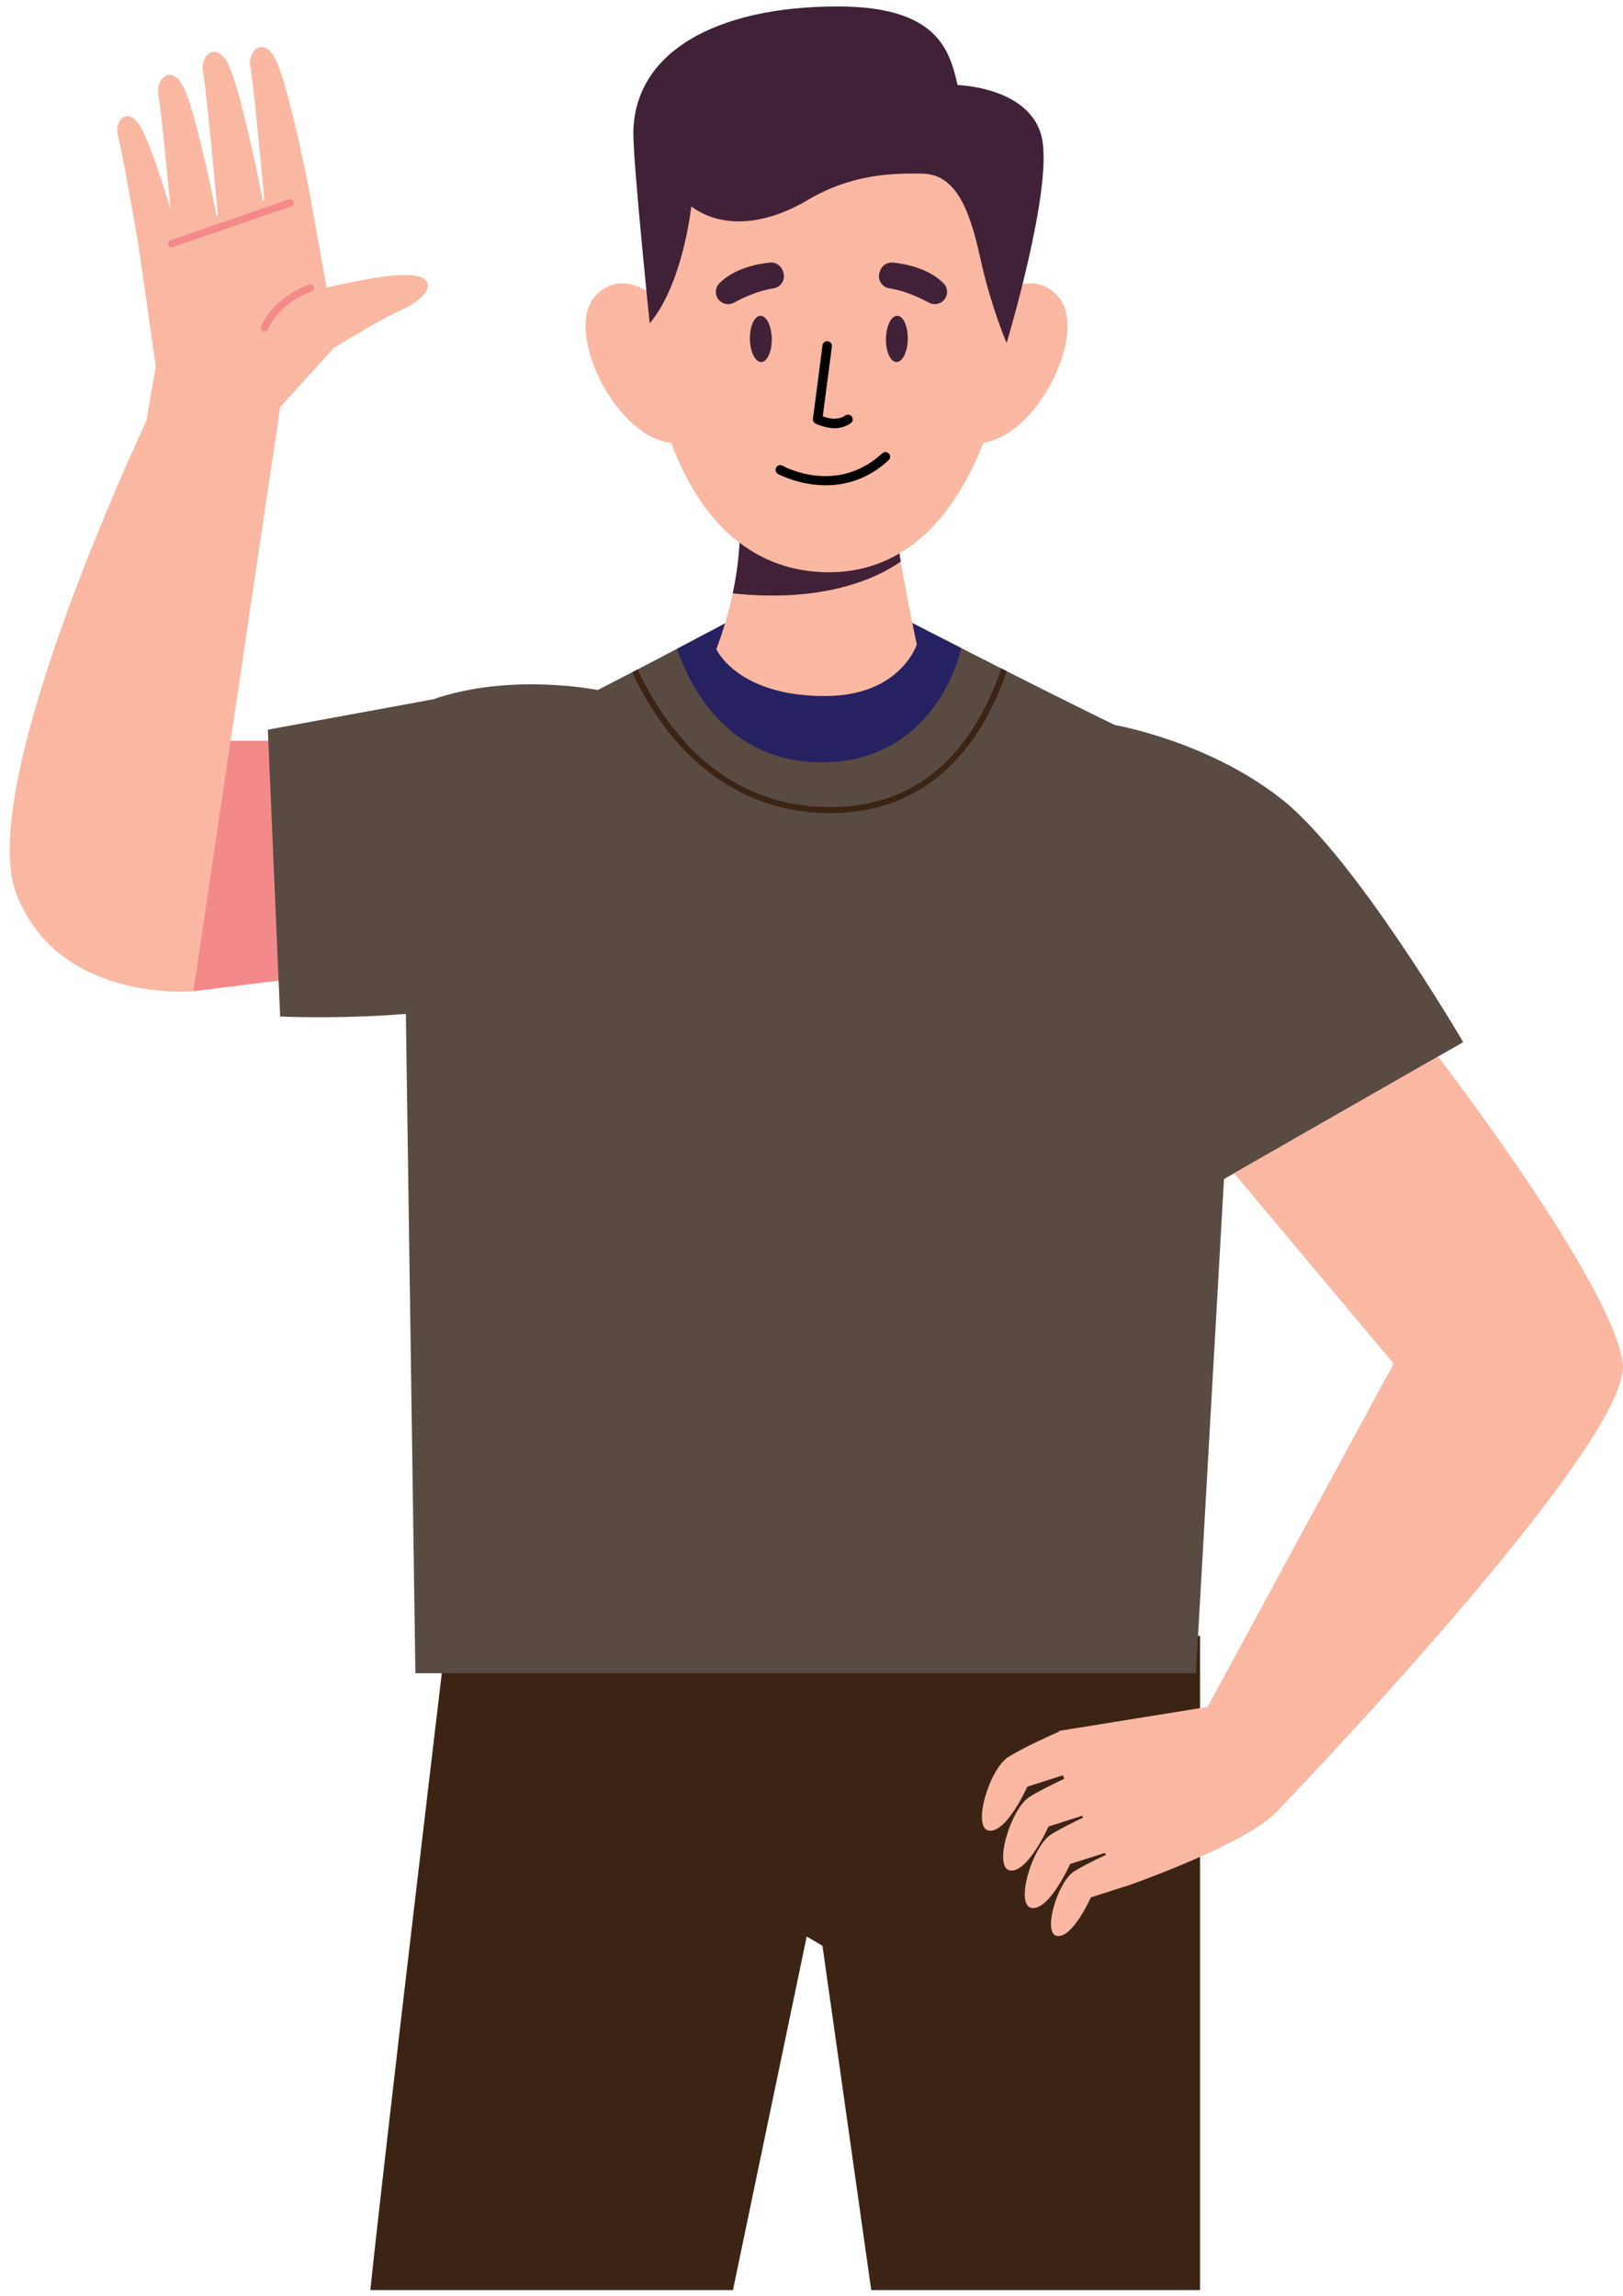 <?xml version="1.0" encoding="utf-8"?>
<!-- Generator: Adobe Illustrator 27.0.0, SVG Export Plug-In . SVG Version: 6.00 Build 0)  -->
<svg version="1.1" id="Layer_1" xmlns="http://www.w3.org/2000/svg" xmlns:xlink="http://www.w3.org/1999/xlink" x="0px" y="0px"
	 viewBox="0 0 595.28 841.89" style="enable-background:new 0 0 595.28 841.89;" xml:space="preserve">
<style type="text/css">
	.st0{fill:#F4898A;}
	.st1{fill:#FAB7A1;}
	.st2{fill:#3C2415;}
	.st3{fill:#594A42;}
	.st4{fill:#262262;}
	.st5{fill:#402137;}
</style>
<polygon class="st0" points="115.29,357.94 70.94,363.5 13.37,315.72 84.58,271.64 115.29,271.64 "/>
<path class="st1" d="M102.75,149.29L70.94,363.5c0,0-49.4,4.53-64.92-35.67S53.7,154.37,53.7,154.37L102.75,149.29z"/>
<path class="st1" d="M148.97,100.84c-6.98-0.11-19.13,2.3-29.17,4.64l-5.16-28.58l0.02,0c-0.23-1.57-0.82-4.82-1.64-8.98l0-0.01l0,0
	c-2.77-13.95-8.21-38.33-11.72-45.69c-4.55-9.56-10.69-3.38-9.43,2.64c0.97,4.64,3.83,34.92,5.09,48.52l-0.58,0.2
	c-2.39-12.7-8.61-41.52-12.48-49.64c-4.56-9.56-10.69-3.38-9.43,2.64c1.09,5.2,4.55,42.53,5.47,52.6l-0.44,0.15
	c-2.68-13.7-8.34-39.33-11.95-46.91c-4.56-9.56-10.69-3.38-9.43,2.64c0.83,3.97,3.05,26.72,4.46,41.73
	C59,65.04,54.51,51.57,51.7,46.73c-4.86-8.4-10.01-2.3-8.42,3.1c1.09,3.7,5.03,25.77,7.4,39.31l6.46,45.2l-4.28,24.92l46.6,12.11
	l3.28-22.08l19.73-21.74c8.33-5.05,19.78-11.8,25.18-14.11C156.67,109.57,162.38,101.06,148.97,100.84z"/>
<g>
	<path class="st0" d="M62.77,90.67c0.21,0.03,0.43,0.02,0.64-0.06l43.46-14.96c0.7-0.24,1.07-1,0.83-1.7c-0.24-0.7-1-1.08-1.7-0.83
		L62.54,88.08c-0.7,0.24-1.07,1-0.83,1.7C61.88,90.27,62.3,90.6,62.77,90.67z"/>
</g>
<g>
	<path class="st0" d="M96.84,121.54c0.58,0.09,1.18-0.21,1.43-0.78c4.57-10.26,15.96-13.85,16.08-13.88
		c0.71-0.22,1.11-0.97,0.89-1.67c-0.22-0.71-0.96-1.11-1.67-0.89c-0.51,0.16-12.67,3.96-17.75,15.36c-0.3,0.68,0,1.47,0.68,1.77
		C96.61,121.49,96.72,121.53,96.84,121.54z"/>
</g>
<path class="st2" d="M162.89,606.45c0,0-22.54,189.42-27.05,233.34h132.99l27.05-129.65l5.78,3.38l17.89,126.27h120.6V599.85
	L162.89,606.45z"/>
<path class="st3" d="M433.54,277.31c-8.08-3.23-27.9-12.92-47.69-22.82c-2.91-1.45-5.81-2.91-8.68-4.36c-2.69-1.35-5.35-2.7-7.94-4
	c-0.68-0.34-1.35-0.68-2.02-1.02c-5.3-2.69-10.3-5.23-14.7-7.48c-10.59-5.4-17.81-9.11-17.81-9.11c-0.03,0.01-0.06,0.01-0.08,0.02
	c-15.91,3.82-32.3,4.93-48.51,3.34c-2.94-0.29-5.87-0.67-8.79-1.14c-2.95-0.46-5.9-1.03-8.84-1.69l-2.34-0.53
	c0,0-0.07,0.04-0.22,0.12c-1.3,0.69-8.12,4.31-17.66,9.32c-4.33,2.28-9.22,4.83-14.4,7.53c-0.65,0.34-1.32,0.69-1.99,1.03
	c-6.32,3.29-13.02,6.75-19.63,10.14c-17.81,9.12-34.97,17.66-42.46,20.65c-18.53,7.42-21.62,45.71-21.62,45.71l4.2,290.57h286.27
	l16.51-290.57C455.16,323.02,452.07,284.73,433.54,277.31z"/>
<g>
	<g>
		<path class="st2" d="M369.24,246.13c-1.05,3.07-2.26,6.21-3.65,9.34c-5.5,12.37-12.71,22.23-21.44,29.32
			c-10.94,8.88-24.28,13.39-39.64,13.39c-32.1,0-51.92-18.81-62.88-34.59c-4.1-5.9-7.3-11.83-9.74-17.06
			c0.67-0.35,1.33-0.69,1.99-1.03c2.4,5.17,5.57,11.04,9.63,16.88c15.51,22.27,36.04,33.57,61.01,33.57
			c26.97,0,46.84-13.92,59.04-41.37c1.41-3.17,2.63-6.35,3.68-9.45C367.89,245.44,368.56,245.78,369.24,246.13z"/>
	</g>
</g>
<g>
	<path class="st4" d="M352.52,237.63c-3.86,16.64-18.51,41.94-50.85,41.94c-35.5,0-48.84-28.73-53.4-41.62
		c9.54-5.01,16.36-8.63,17.66-9.32c0.15-0.08,0.22-0.12,0.22-0.12l2.34,0.53c2.94,0.66,5.88,1.23,8.84,1.69
		c2.93,0.48,5.86,0.86,8.79,1.14c16.2,1.59,32.6,0.48,48.51-3.34c0.02-0.01,0.05-0.01,0.08-0.02
		C334.71,228.52,341.92,232.23,352.52,237.63z"/>
</g>
<g>
	<g>
		<g>
			<g>
				<g>
					<g>
						<path class="st1" d="M336.27,236.33c0,0-6.02,18.92-33.68,18.92c-32.27,0-39.86-17.2-39.86-17.2
							c2.8-7.43,4.73-14.31,6.03-20.46h0.01c2.39-11.27,2.73-20.12,2.58-25.55l56.69-2.25c0.52,4.8,1.38,10.45,2.34,16.14
							C332.94,221.03,336.27,236.33,336.27,236.33z"/>
					</g>
				</g>
			</g>
		</g>
	</g>
	<g>
		<g>
			<g>
				<g>
					<g>
						<path class="st5" d="M330.37,205.94c-8.78,6.11-27.98,15.2-61.61,11.66c2.39-11.27,2.73-20.12,2.58-25.55l56.69-2.25
							C328.56,194.6,329.41,200.25,330.37,205.94z"/>
					</g>
				</g>
			</g>
		</g>
	</g>
</g>
<g>
	<g>
		<g>
			<g>
				<g>
					<g>
						<g>
							<path class="st1" d="M249.71,118.12c0,0-17.54-23.88-31.19-9.75c-13.64,14.13,12.67,63.35,36.55,52.63L249.71,118.12z"/>
						</g>
					</g>
				</g>
			</g>
		</g>
	</g>
</g>
<g>
	<g>
		<g>
			<g>
				<g>
					<g>
						<path class="st1" d="M356.58,118.12c0,0,17.54-23.88,31.19-9.75c13.65,14.13-12.67,63.35-36.55,52.63L356.58,118.12z"/>
					</g>
				</g>
			</g>
		</g>
	</g>
</g>
<g>
	<g>
		<g>
			<g>
				<g>
					<path class="st1" d="M314.35,44.07c-50-0.02-81.05,25.89-75.47,85.36c3.33,35.5,21.59,79.41,63.71,80.41
						c43.89,1.03,61.51-46.76,67.78-83.02c5.74-33.19-11.14-69.98-43.15-80.47C325,45.62,317.16,44.07,314.35,44.07z"/>
				</g>
				<g>
					<path class="st5" d="M238.3,118.57c0,0-5.82-56.37-5.99-68.87c-0.41-30.38,30.24-47.42,75.23-47.33
						c36.28,0.08,40.75,15.96,43.68,28.82c0,0,26.83,0.69,30.92,19.39c4.09,18.7-12.93,75.19-12.93,75.19s-5.71-13-9.8-31.71
						c-4.09-18.7-9.41-30.15-21.11-30.39c-11.69-0.23-26.3,0.35-42.09,9.7c-15.78,9.35-31.56,10.52-42.67,2.34
						C253.54,75.73,250.58,103.96,238.3,118.57z"/>
				</g>
			</g>
		</g>
	</g>
</g>
<g>
	<g>
		<path d="M306.09,157.02c-2.09,0-4.37-0.55-6.89-1.64c-0.71-0.31-1.13-1.05-1.03-1.81l3.51-26.95c0.12-0.95,1-1.61,1.94-1.49
			c0.95,0.12,1.62,0.99,1.49,1.94l-3.34,25.62c3.44,1.26,6.1,1.15,8.29-0.33c0.79-0.53,1.87-0.32,2.4,0.47
			c0.53,0.79,0.32,1.87-0.47,2.4C310.23,156.42,308.27,157.02,306.09,157.02z"/>
	</g>
</g>
<g>
	<g>
		<path d="M302.88,177.96c-9.91,0-17.42-4.09-17.55-4.16c-0.83-0.47-1.13-1.52-0.67-2.35c0.47-0.83,1.52-1.13,2.35-0.67
			c0.84,0.46,19.98,10.78,36.56-4.55c0.7-0.65,1.79-0.61,2.44,0.09c0.65,0.7,0.61,1.8-0.1,2.44
			C318.24,175.88,309.95,177.96,302.88,177.96z"/>
	</g>
</g>
<g>
	<g>
		<path class="st5" d="M269.17,111c3.72-2,9.16-4.47,14.44-5.24c2.84-0.41,4.62-3.27,3.66-5.97l-0.2-0.55
			c-0.7-1.95-2.64-3.18-4.7-2.96c-4.72,0.5-13.07,2.15-18.52,7.59c-1.18,1.18-1.59,2.93-1.09,4.52l0,0
			C263.61,111.07,266.69,112.34,269.17,111z"/>
	</g>
</g>
<g>
	<g>
		<path class="st5" d="M340.74,111c-3.72-2-9.16-4.47-14.44-5.24c-2.84-0.41-4.62-3.27-3.66-5.97l0.2-0.55
			c0.7-1.95,2.64-3.18,4.7-2.96c4.72,0.5,13.07,2.15,18.52,7.59c1.18,1.18,1.59,2.93,1.09,4.52l0,0
			C346.3,111.07,343.22,112.34,340.74,111z"/>
	</g>
</g>
<g>
	<g>
		<g>
			<g>
				<g>
					<g>
						<g>
							<path class="st5" d="M283.06,124.21c0.08,4.69-1.65,8.51-3.86,8.55c-2.21,0.04-4.07-3.73-4.15-8.41
								c-0.08-4.69,1.65-8.51,3.86-8.55C281.12,115.76,282.98,119.53,283.06,124.21z"/>
						</g>
					</g>
				</g>
			</g>
		</g>
	</g>
	<g>
		<g>
			<g>
				<g>
					<g>
						<g>
							<path class="st5" d="M324.94,124.21c-0.08,4.69,1.65,8.51,3.86,8.55c2.21,0.04,4.07-3.73,4.15-8.41
								c0.08-4.69-1.65-8.51-3.86-8.55C326.88,115.76,325.02,119.53,324.94,124.21z"/>
						</g>
					</g>
				</g>
			</g>
		</g>
	</g>
</g>
<path class="st3" d="M219.26,253.06c0,0-31.6-6.53-60.51,3.41l-60.51,11.11l4.51,105.19c0,0,71.01,3.38,100.31-13.9
	C211.6,353.84,219.26,253.06,219.26,253.06z"/>
<path class="st3" d="M408.84,265.86c0,0,34.28,5.86,61.33,27.27s66.5,89.04,66.5,89.04l-96.52,55.23L408.84,265.86z"/>
<path class="st1" d="M527.45,387.45c0,0,64.24,83.56,67.76,112.57c3.52,29.02-126.56,163.94-126.56,163.94l-25.73-38.02l68.26-125.9
	l-58.54-69.8L527.45,387.45z"/>
<path class="st1" d="M369.85,644.29c5.71-3.55,15.1-7.76,18.43-9.22c0.05-0.11,0.08-0.23,0.14-0.33l0.99-0.16
	c0.03-0.01,0.08-0.04,0.08-0.04l0.01,0.02l53.43-8.62c0,0,36.14,26.02,25.73,38.02c-9.43,10.87-46.99,24.66-53.98,27.16l0,0l0,0
	c-0.73,0.26-1.12,0.4-1.12,0.4s-0.02-0.03-0.02-0.03l-13.44,4.3c0,0-6.54,14.76-12.26,14.17c-5.72-0.59,0-19.9,6.18-23.74
	c3.29-2.04,7.96-4.34,11.62-6.04c-0.15-0.23-0.3-0.45-0.45-0.68l-12.7,4.06c0,0-7.45,16.8-13.95,16.13
	c-6.51-0.67,0-22.65,7.03-27.02c3.3-2.05,7.81-4.31,11.68-6.14c-0.12-0.22-0.25-0.44-0.37-0.66l-12.32,3.94
	c0,0-7.45,16.8-13.95,16.13c-6.51-0.67,0-22.65,7.03-27.02c3.58-2.23,8.61-4.71,12.68-6.62c-0.17-0.43-0.33-0.86-0.49-1.28
	l-13.04,4.17c0,0-7.45,16.8-13.95,16.13C356.31,670.63,362.82,648.65,369.85,644.29z"/>
</svg>
